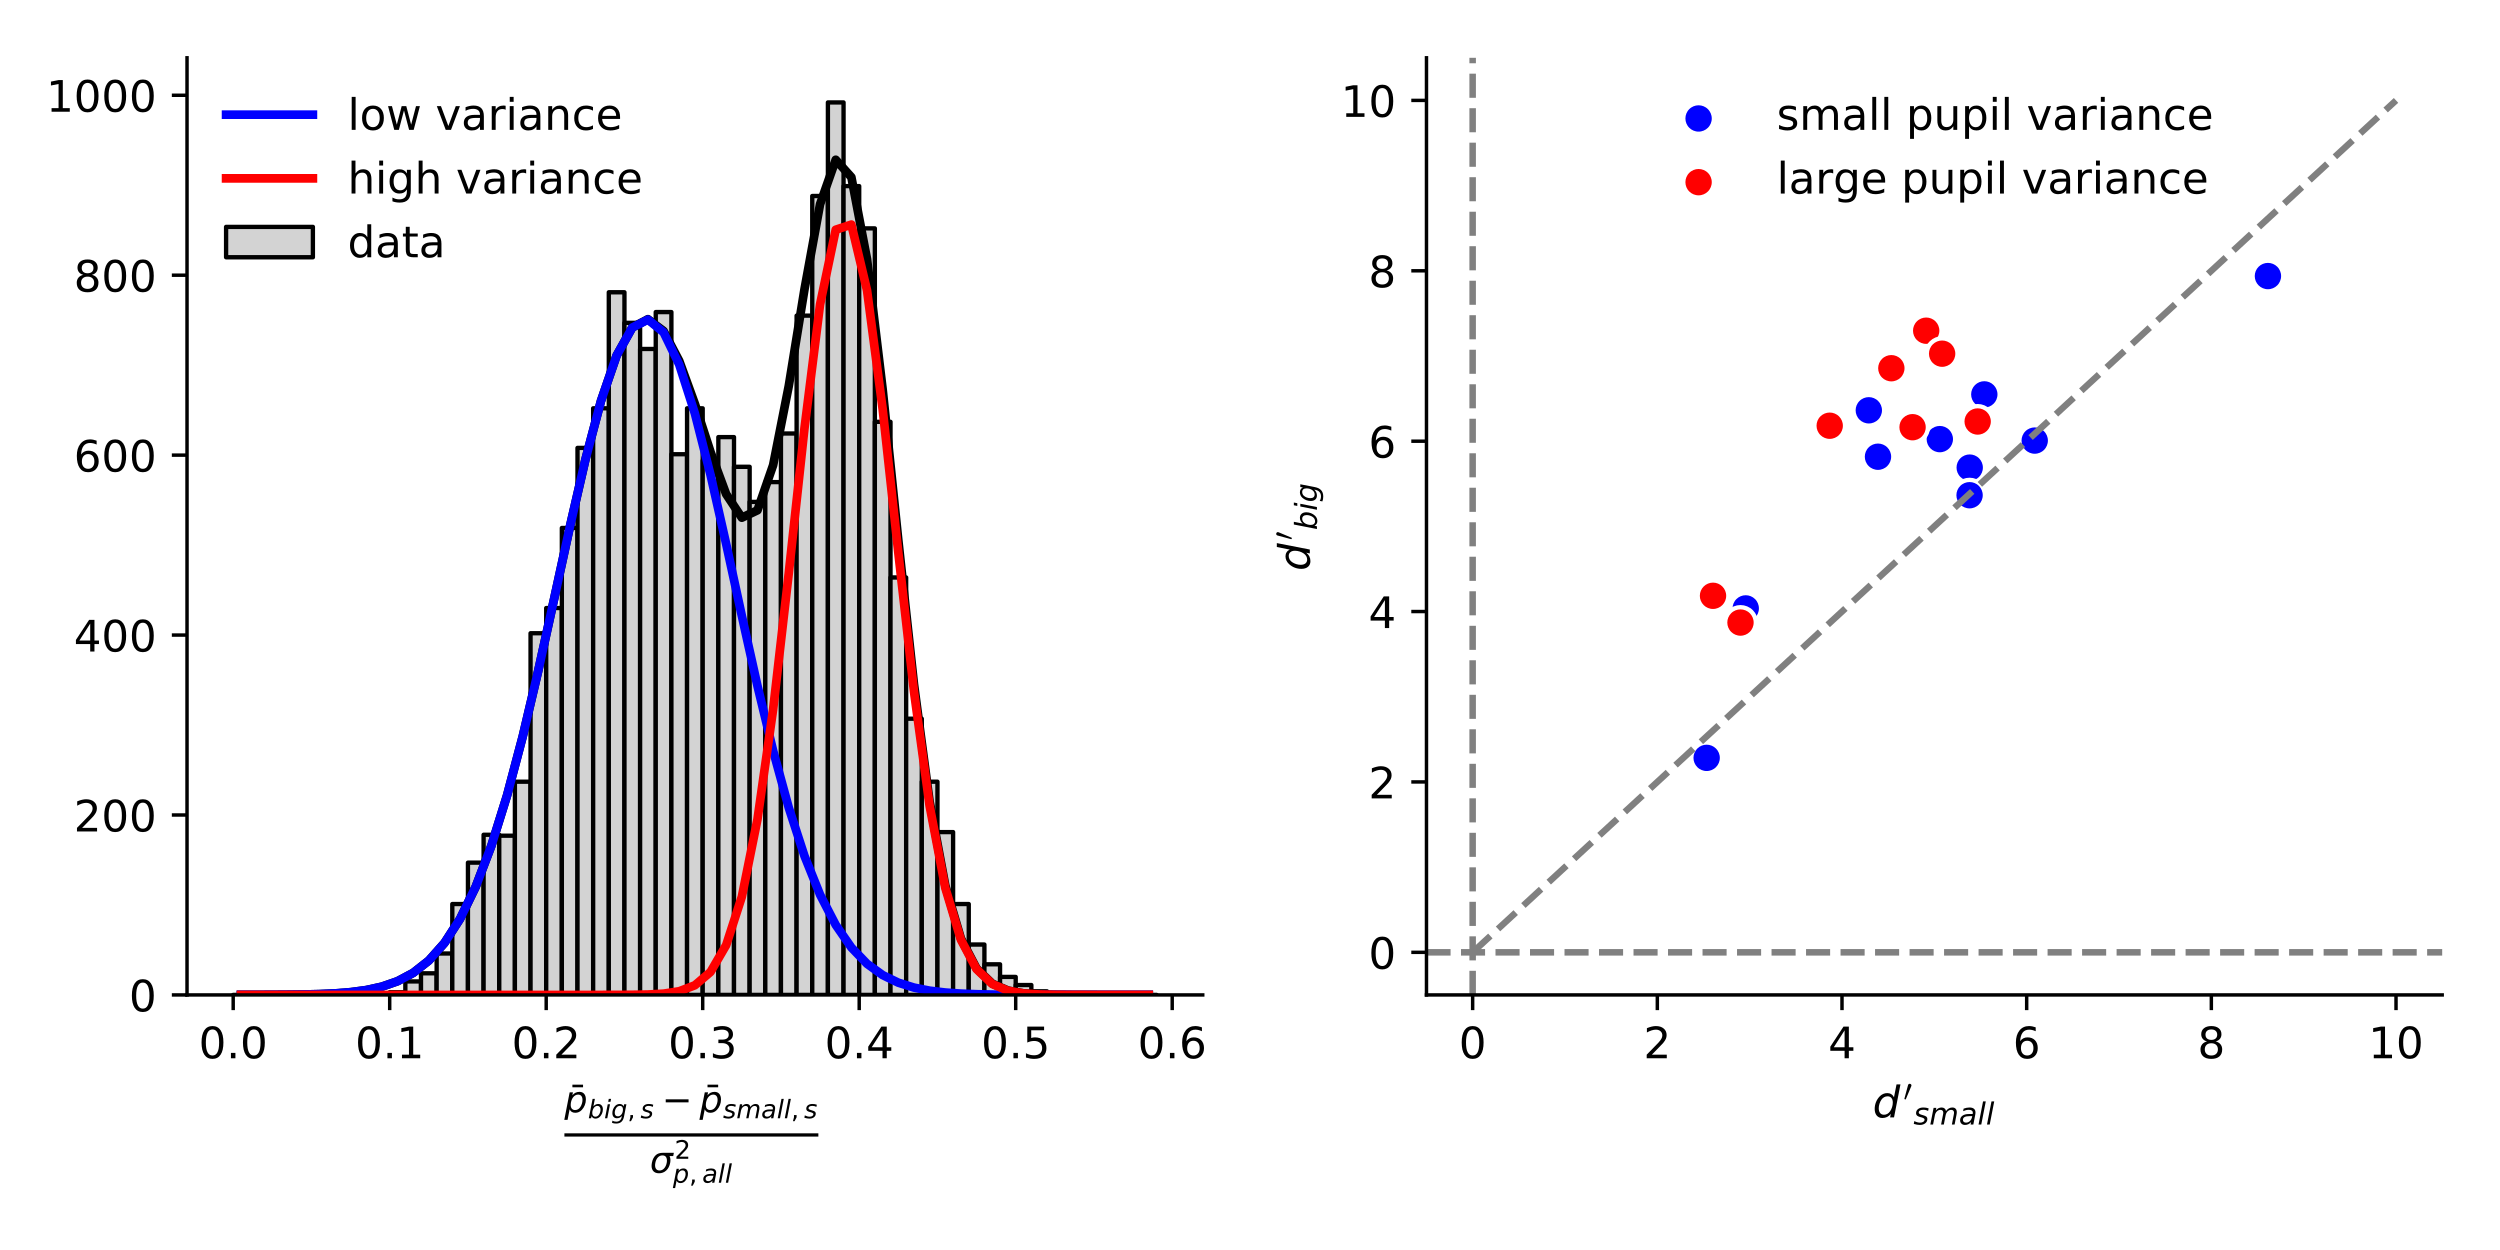 <?xml version="1.0" encoding="utf-8" standalone="no"?>
<!DOCTYPE svg PUBLIC "-//W3C//DTD SVG 1.1//EN"
  "http://www.w3.org/Graphics/SVG/1.1/DTD/svg11.dtd">
<!-- Created with matplotlib (https://matplotlib.org/) -->
<svg height="288pt" version="1.1" viewBox="0 0 576 288" width="576pt" xmlns="http://www.w3.org/2000/svg" xmlns:xlink="http://www.w3.org/1999/xlink">
 <defs>
  <style type="text/css">
*{stroke-linecap:butt;stroke-linejoin:round;}
  </style>
 </defs>
 <g id="figure_1">
  <g id="patch_1">
   <path d="M 0 288 
L 576 288 
L 576 0 
L 0 0 
z
" style="fill:#ffffff;"/>
  </g>
  <g id="axes_1">
   <g id="patch_2">
    <path d="M 43.09 229.228 
L 277.108 229.228 
L 277.108 13.32 
L 43.09 13.32 
z
" style="fill:#ffffff;"/>
   </g>
   <g id="patch_3">
    <path clip-path="url(#p2908b6fbca)" d="M 53.727 229.228 
L 57.333 229.228 
L 57.333 229.228 
L 53.727 229.228 
z
" style="fill:#d3d3d3;stroke:#000000;stroke-linejoin:miter;"/>
   </g>
   <g id="patch_4">
    <path clip-path="url(#p2908b6fbca)" d="M 57.333 229.228 
L 60.939 229.228 
L 60.939 229.228 
L 57.333 229.228 
z
" style="fill:#d3d3d3;stroke:#000000;stroke-linejoin:miter;"/>
   </g>
   <g id="patch_5">
    <path clip-path="url(#p2908b6fbca)" d="M 60.939 229.228 
L 64.545 229.228 
L 64.545 229.228 
L 60.939 229.228 
z
" style="fill:#d3d3d3;stroke:#000000;stroke-linejoin:miter;"/>
   </g>
   <g id="patch_6">
    <path clip-path="url(#p2908b6fbca)" d="M 64.545 229.228 
L 68.15 229.228 
L 68.15 229.228 
L 64.545 229.228 
z
" style="fill:#d3d3d3;stroke:#000000;stroke-linejoin:miter;"/>
   </g>
   <g id="patch_7">
    <path clip-path="url(#p2908b6fbca)" d="M 68.15 229.228 
L 71.756 229.228 
L 71.756 229.228 
L 68.15 229.228 
z
" style="fill:#d3d3d3;stroke:#000000;stroke-linejoin:miter;"/>
   </g>
   <g id="patch_8">
    <path clip-path="url(#p2908b6fbca)" d="M 71.756 229.228 
L 75.362 229.228 
L 75.362 229.228 
L 71.756 229.228 
z
" style="fill:#d3d3d3;stroke:#000000;stroke-linejoin:miter;"/>
   </g>
   <g id="patch_9">
    <path clip-path="url(#p2908b6fbca)" d="M 75.362 229.228 
L 78.968 229.228 
L 78.968 229.228 
L 75.362 229.228 
z
" style="fill:#d3d3d3;stroke:#000000;stroke-linejoin:miter;"/>
   </g>
   <g id="patch_10">
    <path clip-path="url(#p2908b6fbca)" d="M 78.968 229.228 
L 82.574 229.228 
L 82.574 229.228 
L 78.968 229.228 
z
" style="fill:#d3d3d3;stroke:#000000;stroke-linejoin:miter;"/>
   </g>
   <g id="patch_11">
    <path clip-path="url(#p2908b6fbca)" d="M 82.574 229.228 
L 86.18 229.228 
L 86.18 229.228 
L 82.574 229.228 
z
" style="fill:#d3d3d3;stroke:#000000;stroke-linejoin:miter;"/>
   </g>
   <g id="patch_12">
    <path clip-path="url(#p2908b6fbca)" d="M 86.18 229.228 
L 89.785 229.228 
L 89.785 229.228 
L 86.18 229.228 
z
" style="fill:#d3d3d3;stroke:#000000;stroke-linejoin:miter;"/>
   </g>
   <g id="patch_13">
    <path clip-path="url(#p2908b6fbca)" d="M 89.785 229.228 
L 93.391 229.228 
L 93.391 228.606 
L 89.785 228.606 
z
" style="fill:#d3d3d3;stroke:#000000;stroke-linejoin:miter;"/>
   </g>
   <g id="patch_14">
    <path clip-path="url(#p2908b6fbca)" d="M 93.391 229.228 
L 96.997 229.228 
L 96.997 226.119 
L 93.391 226.119 
z
" style="fill:#d3d3d3;stroke:#000000;stroke-linejoin:miter;"/>
   </g>
   <g id="patch_15">
    <path clip-path="url(#p2908b6fbca)" d="M 96.997 229.228 
L 100.603 229.228 
L 100.603 224.253 
L 96.997 224.253 
z
" style="fill:#d3d3d3;stroke:#000000;stroke-linejoin:miter;"/>
   </g>
   <g id="patch_16">
    <path clip-path="url(#p2908b6fbca)" d="M 100.603 229.228 
L 104.209 229.228 
L 104.209 219.693 
L 100.603 219.693 
z
" style="fill:#d3d3d3;stroke:#000000;stroke-linejoin:miter;"/>
   </g>
   <g id="patch_17">
    <path clip-path="url(#p2908b6fbca)" d="M 104.209 229.228 
L 107.815 229.228 
L 107.815 208.292 
L 104.209 208.292 
z
" style="fill:#d3d3d3;stroke:#000000;stroke-linejoin:miter;"/>
   </g>
   <g id="patch_18">
    <path clip-path="url(#p2908b6fbca)" d="M 107.815 229.228 
L 111.42 229.228 
L 111.42 198.757 
L 107.815 198.757 
z
" style="fill:#d3d3d3;stroke:#000000;stroke-linejoin:miter;"/>
   </g>
   <g id="patch_19">
    <path clip-path="url(#p2908b6fbca)" d="M 111.42 229.228 
L 115.026 229.228 
L 115.026 192.331 
L 111.42 192.331 
z
" style="fill:#d3d3d3;stroke:#000000;stroke-linejoin:miter;"/>
   </g>
   <g id="patch_20">
    <path clip-path="url(#p2908b6fbca)" d="M 115.026 229.228 
L 118.632 229.228 
L 118.632 192.539 
L 115.026 192.539 
z
" style="fill:#d3d3d3;stroke:#000000;stroke-linejoin:miter;"/>
   </g>
   <g id="patch_21">
    <path clip-path="url(#p2908b6fbca)" d="M 118.632 229.228 
L 122.238 229.228 
L 122.238 180.102 
L 118.632 180.102 
z
" style="fill:#d3d3d3;stroke:#000000;stroke-linejoin:miter;"/>
   </g>
   <g id="patch_22">
    <path clip-path="url(#p2908b6fbca)" d="M 122.238 229.228 
L 125.844 229.228 
L 125.844 145.9 
L 122.238 145.9 
z
" style="fill:#d3d3d3;stroke:#000000;stroke-linejoin:miter;"/>
   </g>
   <g id="patch_23">
    <path clip-path="url(#p2908b6fbca)" d="M 125.844 229.228 
L 129.449 229.228 
L 129.449 140.096 
L 125.844 140.096 
z
" style="fill:#d3d3d3;stroke:#000000;stroke-linejoin:miter;"/>
   </g>
   <g id="patch_24">
    <path clip-path="url(#p2908b6fbca)" d="M 129.449 229.228 
L 133.055 229.228 
L 133.055 121.647 
L 129.449 121.647 
z
" style="fill:#d3d3d3;stroke:#000000;stroke-linejoin:miter;"/>
   </g>
   <g id="patch_25">
    <path clip-path="url(#p2908b6fbca)" d="M 133.055 229.228 
L 136.661 229.228 
L 136.661 103.199 
L 133.055 103.199 
z
" style="fill:#d3d3d3;stroke:#000000;stroke-linejoin:miter;"/>
   </g>
   <g id="patch_26">
    <path clip-path="url(#p2908b6fbca)" d="M 136.661 229.228 
L 140.267 229.228 
L 140.267 94.078 
L 136.661 94.078 
z
" style="fill:#d3d3d3;stroke:#000000;stroke-linejoin:miter;"/>
   </g>
   <g id="patch_27">
    <path clip-path="url(#p2908b6fbca)" d="M 140.267 229.228 
L 143.873 229.228 
L 143.873 67.338 
L 140.267 67.338 
z
" style="fill:#d3d3d3;stroke:#000000;stroke-linejoin:miter;"/>
   </g>
   <g id="patch_28">
    <path clip-path="url(#p2908b6fbca)" d="M 143.873 229.228 
L 147.479 229.228 
L 147.479 74.386 
L 143.873 74.386 
z
" style="fill:#d3d3d3;stroke:#000000;stroke-linejoin:miter;"/>
   </g>
   <g id="patch_29">
    <path clip-path="url(#p2908b6fbca)" d="M 147.479 229.228 
L 151.084 229.228 
L 151.084 80.397 
L 147.479 80.397 
z
" style="fill:#d3d3d3;stroke:#000000;stroke-linejoin:miter;"/>
   </g>
   <g id="patch_30">
    <path clip-path="url(#p2908b6fbca)" d="M 151.084 229.228 
L 154.69 229.228 
L 154.69 71.899 
L 151.084 71.899 
z
" style="fill:#d3d3d3;stroke:#000000;stroke-linejoin:miter;"/>
   </g>
   <g id="patch_31">
    <path clip-path="url(#p2908b6fbca)" d="M 154.69 229.228 
L 158.296 229.228 
L 158.296 104.65 
L 154.69 104.65 
z
" style="fill:#d3d3d3;stroke:#000000;stroke-linejoin:miter;"/>
   </g>
   <g id="patch_32">
    <path clip-path="url(#p2908b6fbca)" d="M 158.296 229.228 
L 161.902 229.228 
L 161.902 94.078 
L 158.296 94.078 
z
" style="fill:#d3d3d3;stroke:#000000;stroke-linejoin:miter;"/>
   </g>
   <g id="patch_33">
    <path clip-path="url(#p2908b6fbca)" d="M 161.902 229.228 
L 165.508 229.228 
L 165.508 106.101 
L 161.902 106.101 
z
" style="fill:#d3d3d3;stroke:#000000;stroke-linejoin:miter;"/>
   </g>
   <g id="patch_34">
    <path clip-path="url(#p2908b6fbca)" d="M 165.508 229.228 
L 169.114 229.228 
L 169.114 100.711 
L 165.508 100.711 
z
" style="fill:#d3d3d3;stroke:#000000;stroke-linejoin:miter;"/>
   </g>
   <g id="patch_35">
    <path clip-path="url(#p2908b6fbca)" d="M 169.114 229.228 
L 172.719 229.228 
L 172.719 107.552 
L 169.114 107.552 
z
" style="fill:#d3d3d3;stroke:#000000;stroke-linejoin:miter;"/>
   </g>
   <g id="patch_36">
    <path clip-path="url(#p2908b6fbca)" d="M 172.719 229.228 
L 176.325 229.228 
L 176.325 115.636 
L 172.719 115.636 
z
" style="fill:#d3d3d3;stroke:#000000;stroke-linejoin:miter;"/>
   </g>
   <g id="patch_37">
    <path clip-path="url(#p2908b6fbca)" d="M 176.325 229.228 
L 179.931 229.228 
L 179.931 111.076 
L 176.325 111.076 
z
" style="fill:#d3d3d3;stroke:#000000;stroke-linejoin:miter;"/>
   </g>
   <g id="patch_38">
    <path clip-path="url(#p2908b6fbca)" d="M 179.931 229.228 
L 183.537 229.228 
L 183.537 99.882 
L 179.931 99.882 
z
" style="fill:#d3d3d3;stroke:#000000;stroke-linejoin:miter;"/>
   </g>
   <g id="patch_39">
    <path clip-path="url(#p2908b6fbca)" d="M 183.537 229.228 
L 187.143 229.228 
L 187.143 72.728 
L 183.537 72.728 
z
" style="fill:#d3d3d3;stroke:#000000;stroke-linejoin:miter;"/>
   </g>
   <g id="patch_40">
    <path clip-path="url(#p2908b6fbca)" d="M 187.143 229.228 
L 190.749 229.228 
L 190.749 45.159 
L 187.143 45.159 
z
" style="fill:#d3d3d3;stroke:#000000;stroke-linejoin:miter;"/>
   </g>
   <g id="patch_41">
    <path clip-path="url(#p2908b6fbca)" d="M 190.749 229.228 
L 194.354 229.228 
L 194.354 23.601 
L 190.749 23.601 
z
" style="fill:#d3d3d3;stroke:#000000;stroke-linejoin:miter;"/>
   </g>
   <g id="patch_42">
    <path clip-path="url(#p2908b6fbca)" d="M 194.354 229.228 
L 197.96 229.228 
L 197.96 42.879 
L 194.354 42.879 
z
" style="fill:#d3d3d3;stroke:#000000;stroke-linejoin:miter;"/>
   </g>
   <g id="patch_43">
    <path clip-path="url(#p2908b6fbca)" d="M 197.96 229.228 
L 201.566 229.228 
L 201.566 52.621 
L 197.96 52.621 
z
" style="fill:#d3d3d3;stroke:#000000;stroke-linejoin:miter;"/>
   </g>
   <g id="patch_44">
    <path clip-path="url(#p2908b6fbca)" d="M 201.566 229.228 
L 205.172 229.228 
L 205.172 97.188 
L 201.566 97.188 
z
" style="fill:#d3d3d3;stroke:#000000;stroke-linejoin:miter;"/>
   </g>
   <g id="patch_45">
    <path clip-path="url(#p2908b6fbca)" d="M 205.172 229.228 
L 208.778 229.228 
L 208.778 133.048 
L 205.172 133.048 
z
" style="fill:#d3d3d3;stroke:#000000;stroke-linejoin:miter;"/>
   </g>
   <g id="patch_46">
    <path clip-path="url(#p2908b6fbca)" d="M 208.778 229.228 
L 212.383 229.228 
L 212.383 165.592 
L 208.778 165.592 
z
" style="fill:#d3d3d3;stroke:#000000;stroke-linejoin:miter;"/>
   </g>
   <g id="patch_47">
    <path clip-path="url(#p2908b6fbca)" d="M 212.383 229.228 
L 215.989 229.228 
L 215.989 180.102 
L 212.383 180.102 
z
" style="fill:#d3d3d3;stroke:#000000;stroke-linejoin:miter;"/>
   </g>
   <g id="patch_48">
    <path clip-path="url(#p2908b6fbca)" d="M 215.989 229.228 
L 219.595 229.228 
L 219.595 191.71 
L 215.989 191.71 
z
" style="fill:#d3d3d3;stroke:#000000;stroke-linejoin:miter;"/>
   </g>
   <g id="patch_49">
    <path clip-path="url(#p2908b6fbca)" d="M 219.595 229.228 
L 223.201 229.228 
L 223.201 208.292 
L 219.595 208.292 
z
" style="fill:#d3d3d3;stroke:#000000;stroke-linejoin:miter;"/>
   </g>
   <g id="patch_50">
    <path clip-path="url(#p2908b6fbca)" d="M 223.201 229.228 
L 226.807 229.228 
L 226.807 217.62 
L 223.201 217.62 
z
" style="fill:#d3d3d3;stroke:#000000;stroke-linejoin:miter;"/>
   </g>
   <g id="patch_51">
    <path clip-path="url(#p2908b6fbca)" d="M 226.807 229.228 
L 230.413 229.228 
L 230.413 222.18 
L 226.807 222.18 
z
" style="fill:#d3d3d3;stroke:#000000;stroke-linejoin:miter;"/>
   </g>
   <g id="patch_52">
    <path clip-path="url(#p2908b6fbca)" d="M 230.413 229.228 
L 234.018 229.228 
L 234.018 225.082 
L 230.413 225.082 
z
" style="fill:#d3d3d3;stroke:#000000;stroke-linejoin:miter;"/>
   </g>
   <g id="patch_53">
    <path clip-path="url(#p2908b6fbca)" d="M 234.018 229.228 
L 237.624 229.228 
L 237.624 226.948 
L 234.018 226.948 
z
" style="fill:#d3d3d3;stroke:#000000;stroke-linejoin:miter;"/>
   </g>
   <g id="patch_54">
    <path clip-path="url(#p2908b6fbca)" d="M 237.624 229.228 
L 241.23 229.228 
L 241.23 228.399 
L 237.624 228.399 
z
" style="fill:#d3d3d3;stroke:#000000;stroke-linejoin:miter;"/>
   </g>
   <g id="patch_55">
    <path clip-path="url(#p2908b6fbca)" d="M 241.23 229.228 
L 244.836 229.228 
L 244.836 229.228 
L 241.23 229.228 
z
" style="fill:#d3d3d3;stroke:#000000;stroke-linejoin:miter;"/>
   </g>
   <g id="patch_56">
    <path clip-path="url(#p2908b6fbca)" d="M 244.836 229.228 
L 248.442 229.228 
L 248.442 229.228 
L 244.836 229.228 
z
" style="fill:#d3d3d3;stroke:#000000;stroke-linejoin:miter;"/>
   </g>
   <g id="patch_57">
    <path clip-path="url(#p2908b6fbca)" d="M 248.442 229.228 
L 252.048 229.228 
L 252.048 229.228 
L 248.442 229.228 
z
" style="fill:#d3d3d3;stroke:#000000;stroke-linejoin:miter;"/>
   </g>
   <g id="patch_58">
    <path clip-path="url(#p2908b6fbca)" d="M 252.048 229.228 
L 255.653 229.228 
L 255.653 229.228 
L 252.048 229.228 
z
" style="fill:#d3d3d3;stroke:#000000;stroke-linejoin:miter;"/>
   </g>
   <g id="patch_59">
    <path clip-path="url(#p2908b6fbca)" d="M 255.653 229.228 
L 259.259 229.228 
L 259.259 229.228 
L 255.653 229.228 
z
" style="fill:#d3d3d3;stroke:#000000;stroke-linejoin:miter;"/>
   </g>
   <g id="patch_60">
    <path clip-path="url(#p2908b6fbca)" d="M 259.259 229.228 
L 262.865 229.228 
L 262.865 229.228 
L 259.259 229.228 
z
" style="fill:#d3d3d3;stroke:#000000;stroke-linejoin:miter;"/>
   </g>
   <g id="patch_61">
    <path clip-path="url(#p2908b6fbca)" d="M 262.865 229.228 
L 266.471 229.228 
L 266.471 229.228 
L 262.865 229.228 
z
" style="fill:#d3d3d3;stroke:#000000;stroke-linejoin:miter;"/>
   </g>
   <g id="matplotlib.axis_1">
    <g id="xtick_1">
     <g id="line2d_1">
      <defs>
       <path d="M 0 0 
L 0 3.5 
" id="m5f8f413059" style="stroke:#000000;stroke-width:0.8;"/>
      </defs>
      <g>
       <use style="stroke:#000000;stroke-width:0.8;" x="53.727" xlink:href="#m5f8f413059" y="229.228"/>
      </g>
     </g>
     <g id="text_1">
      <!-- 0.0 -->
      <defs>
       <path d="M 31.781 66.406 
Q 24.172 66.406 20.328 58.906 
Q 16.5 51.422 16.5 36.375 
Q 16.5 21.391 20.328 13.891 
Q 24.172 6.391 31.781 6.391 
Q 39.453 6.391 43.281 13.891 
Q 47.125 21.391 47.125 36.375 
Q 47.125 51.422 43.281 58.906 
Q 39.453 66.406 31.781 66.406 
z
M 31.781 74.219 
Q 44.047 74.219 50.516 64.516 
Q 56.984 54.828 56.984 36.375 
Q 56.984 17.969 50.516 8.266 
Q 44.047 -1.422 31.781 -1.422 
Q 19.531 -1.422 13.062 8.266 
Q 6.594 17.969 6.594 36.375 
Q 6.594 54.828 13.062 64.516 
Q 19.531 74.219 31.781 74.219 
z
" id="DejaVuSans-48"/>
       <path d="M 10.688 12.406 
L 21 12.406 
L 21 0 
L 10.688 0 
z
" id="DejaVuSans-46"/>
      </defs>
      <g transform="translate(45.776 243.827)scale(0.1 -0.1)">
       <use xlink:href="#DejaVuSans-48"/>
       <use x="63.623" xlink:href="#DejaVuSans-46"/>
       <use x="95.41" xlink:href="#DejaVuSans-48"/>
      </g>
     </g>
    </g>
    <g id="xtick_2">
     <g id="line2d_2">
      <g>
       <use style="stroke:#000000;stroke-width:0.8;" x="89.785" xlink:href="#m5f8f413059" y="229.228"/>
      </g>
     </g>
     <g id="text_2">
      <!-- 0.1 -->
      <defs>
       <path d="M 12.406 8.297 
L 28.516 8.297 
L 28.516 63.922 
L 10.984 60.406 
L 10.984 69.391 
L 28.422 72.906 
L 38.281 72.906 
L 38.281 8.297 
L 54.391 8.297 
L 54.391 0 
L 12.406 0 
z
" id="DejaVuSans-49"/>
      </defs>
      <g transform="translate(81.834 243.827)scale(0.1 -0.1)">
       <use xlink:href="#DejaVuSans-48"/>
       <use x="63.623" xlink:href="#DejaVuSans-46"/>
       <use x="95.41" xlink:href="#DejaVuSans-49"/>
      </g>
     </g>
    </g>
    <g id="xtick_3">
     <g id="line2d_3">
      <g>
       <use style="stroke:#000000;stroke-width:0.8;" x="125.844" xlink:href="#m5f8f413059" y="229.228"/>
      </g>
     </g>
     <g id="text_3">
      <!-- 0.2 -->
      <defs>
       <path d="M 19.188 8.297 
L 53.609 8.297 
L 53.609 0 
L 7.328 0 
L 7.328 8.297 
Q 12.938 14.109 22.625 23.891 
Q 32.328 33.688 34.812 36.531 
Q 39.547 41.844 41.422 45.531 
Q 43.312 49.219 43.312 52.781 
Q 43.312 58.594 39.234 62.25 
Q 35.156 65.922 28.609 65.922 
Q 23.969 65.922 18.812 64.312 
Q 13.672 62.703 7.812 59.422 
L 7.812 69.391 
Q 13.766 71.781 18.938 73 
Q 24.125 74.219 28.422 74.219 
Q 39.75 74.219 46.484 68.547 
Q 53.219 62.891 53.219 53.422 
Q 53.219 48.922 51.531 44.891 
Q 49.859 40.875 45.406 35.406 
Q 44.188 33.984 37.641 27.219 
Q 31.109 20.453 19.188 8.297 
z
" id="DejaVuSans-50"/>
      </defs>
      <g transform="translate(117.892 243.827)scale(0.1 -0.1)">
       <use xlink:href="#DejaVuSans-48"/>
       <use x="63.623" xlink:href="#DejaVuSans-46"/>
       <use x="95.41" xlink:href="#DejaVuSans-50"/>
      </g>
     </g>
    </g>
    <g id="xtick_4">
     <g id="line2d_4">
      <g>
       <use style="stroke:#000000;stroke-width:0.8;" x="161.902" xlink:href="#m5f8f413059" y="229.228"/>
      </g>
     </g>
     <g id="text_4">
      <!-- 0.3 -->
      <defs>
       <path d="M 40.578 39.312 
Q 47.656 37.797 51.625 33 
Q 55.609 28.219 55.609 21.188 
Q 55.609 10.406 48.188 4.484 
Q 40.766 -1.422 27.094 -1.422 
Q 22.516 -1.422 17.656 -0.516 
Q 12.797 0.391 7.625 2.203 
L 7.625 11.719 
Q 11.719 9.328 16.594 8.109 
Q 21.484 6.891 26.812 6.891 
Q 36.078 6.891 40.938 10.547 
Q 45.797 14.203 45.797 21.188 
Q 45.797 27.641 41.281 31.266 
Q 36.766 34.906 28.719 34.906 
L 20.219 34.906 
L 20.219 43.016 
L 29.109 43.016 
Q 36.375 43.016 40.234 45.922 
Q 44.094 48.828 44.094 54.297 
Q 44.094 59.906 40.109 62.906 
Q 36.141 65.922 28.719 65.922 
Q 24.656 65.922 20.016 65.031 
Q 15.375 64.156 9.812 62.312 
L 9.812 71.094 
Q 15.438 72.656 20.344 73.438 
Q 25.25 74.219 29.594 74.219 
Q 40.828 74.219 47.359 69.109 
Q 53.906 64.016 53.906 55.328 
Q 53.906 49.266 50.438 45.094 
Q 46.969 40.922 40.578 39.312 
z
" id="DejaVuSans-51"/>
      </defs>
      <g transform="translate(153.95 243.827)scale(0.1 -0.1)">
       <use xlink:href="#DejaVuSans-48"/>
       <use x="63.623" xlink:href="#DejaVuSans-46"/>
       <use x="95.41" xlink:href="#DejaVuSans-51"/>
      </g>
     </g>
    </g>
    <g id="xtick_5">
     <g id="line2d_5">
      <g>
       <use style="stroke:#000000;stroke-width:0.8;" x="197.96" xlink:href="#m5f8f413059" y="229.228"/>
      </g>
     </g>
     <g id="text_5">
      <!-- 0.4 -->
      <defs>
       <path d="M 37.797 64.312 
L 12.891 25.391 
L 37.797 25.391 
z
M 35.203 72.906 
L 47.609 72.906 
L 47.609 25.391 
L 58.016 25.391 
L 58.016 17.188 
L 47.609 17.188 
L 47.609 0 
L 37.797 0 
L 37.797 17.188 
L 4.891 17.188 
L 4.891 26.703 
z
" id="DejaVuSans-52"/>
      </defs>
      <g transform="translate(190.009 243.827)scale(0.1 -0.1)">
       <use xlink:href="#DejaVuSans-48"/>
       <use x="63.623" xlink:href="#DejaVuSans-46"/>
       <use x="95.41" xlink:href="#DejaVuSans-52"/>
      </g>
     </g>
    </g>
    <g id="xtick_6">
     <g id="line2d_6">
      <g>
       <use style="stroke:#000000;stroke-width:0.8;" x="234.018" xlink:href="#m5f8f413059" y="229.228"/>
      </g>
     </g>
     <g id="text_6">
      <!-- 0.5 -->
      <defs>
       <path d="M 10.797 72.906 
L 49.516 72.906 
L 49.516 64.594 
L 19.828 64.594 
L 19.828 46.734 
Q 21.969 47.469 24.109 47.828 
Q 26.266 48.188 28.422 48.188 
Q 40.625 48.188 47.75 41.5 
Q 54.891 34.812 54.891 23.391 
Q 54.891 11.625 47.562 5.094 
Q 40.234 -1.422 26.906 -1.422 
Q 22.312 -1.422 17.547 -0.641 
Q 12.797 0.141 7.719 1.703 
L 7.719 11.625 
Q 12.109 9.234 16.797 8.062 
Q 21.484 6.891 26.703 6.891 
Q 35.156 6.891 40.078 11.328 
Q 45.016 15.766 45.016 23.391 
Q 45.016 31 40.078 35.438 
Q 35.156 39.891 26.703 39.891 
Q 22.75 39.891 18.812 39.016 
Q 14.891 38.141 10.797 36.281 
z
" id="DejaVuSans-53"/>
      </defs>
      <g transform="translate(226.067 243.827)scale(0.1 -0.1)">
       <use xlink:href="#DejaVuSans-48"/>
       <use x="63.623" xlink:href="#DejaVuSans-46"/>
       <use x="95.41" xlink:href="#DejaVuSans-53"/>
      </g>
     </g>
    </g>
    <g id="xtick_7">
     <g id="line2d_7">
      <g>
       <use style="stroke:#000000;stroke-width:0.8;" x="270.077" xlink:href="#m5f8f413059" y="229.228"/>
      </g>
     </g>
     <g id="text_7">
      <!-- 0.6 -->
      <defs>
       <path d="M 33.016 40.375 
Q 26.375 40.375 22.484 35.828 
Q 18.609 31.297 18.609 23.391 
Q 18.609 15.531 22.484 10.953 
Q 26.375 6.391 33.016 6.391 
Q 39.656 6.391 43.531 10.953 
Q 47.406 15.531 47.406 23.391 
Q 47.406 31.297 43.531 35.828 
Q 39.656 40.375 33.016 40.375 
z
M 52.594 71.297 
L 52.594 62.312 
Q 48.875 64.062 45.094 64.984 
Q 41.312 65.922 37.594 65.922 
Q 27.828 65.922 22.672 59.328 
Q 17.531 52.734 16.797 39.406 
Q 19.672 43.656 24.016 45.922 
Q 28.375 48.188 33.594 48.188 
Q 44.578 48.188 50.953 41.516 
Q 57.328 34.859 57.328 23.391 
Q 57.328 12.156 50.688 5.359 
Q 44.047 -1.422 33.016 -1.422 
Q 20.359 -1.422 13.672 8.266 
Q 6.984 17.969 6.984 36.375 
Q 6.984 53.656 15.188 63.938 
Q 23.391 74.219 37.203 74.219 
Q 40.922 74.219 44.703 73.484 
Q 48.484 72.75 52.594 71.297 
z
" id="DejaVuSans-54"/>
      </defs>
      <g transform="translate(262.125 243.827)scale(0.1 -0.1)">
       <use xlink:href="#DejaVuSans-48"/>
       <use x="63.623" xlink:href="#DejaVuSans-46"/>
       <use x="95.41" xlink:href="#DejaVuSans-54"/>
      </g>
     </g>
    </g>
    <g id="text_8">
     <!-- $\frac{\bar p_{big, s} - \bar p_{small, s}}{\sigma^{2}_{p, all}}$ -->
     <defs>
      <path d="M -39.406 74.516 
L -10.203 74.516 
L -10.203 67.281 
L -39.406 67.281 
z
" id="DejaVuSans-772"/>
      <path d="M 49.609 33.688 
Q 49.609 40.875 46.484 44.672 
Q 43.359 48.484 37.5 48.484 
Q 33.5 48.484 29.859 46.438 
Q 26.219 44.391 23.391 40.484 
Q 20.609 36.625 18.938 31.156 
Q 17.281 25.688 17.281 20.312 
Q 17.281 13.484 20.406 9.797 
Q 23.531 6.109 29.297 6.109 
Q 33.547 6.109 37.188 8.109 
Q 40.828 10.109 43.406 13.922 
Q 46.188 17.922 47.891 23.344 
Q 49.609 28.766 49.609 33.688 
z
M 21.781 46.391 
Q 25.391 51.125 30.297 53.562 
Q 35.203 56 41.219 56 
Q 49.609 56 54.25 50.5 
Q 58.891 45.016 58.891 35.109 
Q 58.891 27 56 19.656 
Q 53.125 12.312 47.703 6.5 
Q 44.094 2.641 39.547 0.609 
Q 35.016 -1.422 29.984 -1.422 
Q 24.172 -1.422 20.219 1 
Q 16.266 3.422 14.312 8.203 
L 8.688 -20.797 
L -0.297 -20.797 
L 14.406 54.688 
L 23.391 54.688 
z
" id="DejaVuSans-Oblique-112"/>
      <path d="M 49.516 33.406 
Q 49.516 40.484 46.266 44.484 
Q 43.016 48.484 37.312 48.484 
Q 33.156 48.484 29.516 46.453 
Q 25.875 44.438 23.188 40.578 
Q 20.359 36.531 18.719 31.172 
Q 17.094 25.828 17.094 20.516 
Q 17.094 13.766 20.281 9.938 
Q 23.484 6.109 29.109 6.109 
Q 33.344 6.109 36.953 8.078 
Q 40.578 10.062 43.312 13.922 
Q 46.094 17.922 47.797 23.234 
Q 49.516 28.562 49.516 33.406 
z
M 21.578 46.391 
Q 24.906 50.875 29.906 53.438 
Q 34.906 56 40.375 56 
Q 48.781 56 53.734 50.328 
Q 58.688 44.672 58.688 35.016 
Q 58.688 27.094 55.781 19.672 
Q 52.875 12.25 47.516 6.5 
Q 44 2.688 39.406 0.625 
Q 34.812 -1.422 29.781 -1.422 
Q 24.469 -1.422 20.562 1.016 
Q 16.656 3.469 14.203 8.297 
L 12.594 0 
L 3.609 0 
L 18.406 75.984 
L 27.391 75.984 
z
" id="DejaVuSans-Oblique-98"/>
      <path d="M 18.312 75.984 
L 27.297 75.984 
L 25.094 64.594 
L 16.109 64.594 
z
M 14.203 54.688 
L 23.188 54.688 
L 12.5 0 
L 3.516 0 
z
" id="DejaVuSans-Oblique-105"/>
      <path d="M 59.625 54.688 
L 50.297 6.781 
Q 47.609 -7.125 40.016 -13.953 
Q 32.422 -20.797 19.578 -20.797 
Q 14.844 -20.797 10.781 -20.094 
Q 6.734 -19.391 3.219 -17.922 
L 4.891 -9.188 
Q 8.203 -11.328 11.906 -12.344 
Q 15.625 -13.375 19.828 -13.375 
Q 28.375 -13.375 33.859 -8.703 
Q 39.359 -4.047 41.109 4.688 
L 41.891 8.797 
Q 38.141 4.5 33.156 2.25 
Q 28.172 0 22.406 0 
Q 14.109 0 9.344 5.484 
Q 4.594 10.984 4.594 20.609 
Q 4.594 28.172 7.469 35.422 
Q 10.359 42.672 15.578 48.297 
Q 19.047 52 23.656 54 
Q 28.266 56 33.297 56 
Q 38.812 56 42.906 53.438 
Q 47.016 50.875 49.031 46.188 
L 50.594 54.688 
z
M 46.094 34.625 
Q 46.094 41.266 42.969 44.875 
Q 39.844 48.484 34.078 48.484 
Q 30.516 48.484 27.297 47.062 
Q 24.078 45.656 21.781 43.109 
Q 18.062 38.922 15.984 33.234 
Q 13.922 27.547 13.922 21.484 
Q 13.922 14.75 17.062 11.125 
Q 20.219 7.516 26.125 7.516 
Q 34.672 7.516 40.375 15.25 
Q 46.094 23 46.094 34.625 
z
" id="DejaVuSans-Oblique-103"/>
      <path d="M 11.719 12.406 
L 22.016 12.406 
L 22.016 4 
L 14.016 -11.625 
L 7.719 -11.625 
L 11.719 4 
z
" id="DejaVuSans-44"/>
      <path d="M 50 53.078 
L 48.297 44.578 
Q 44.734 46.531 40.766 47.5 
Q 36.812 48.484 32.625 48.484 
Q 25.531 48.484 21.453 46.062 
Q 17.391 43.656 17.391 39.5 
Q 17.391 34.672 26.859 32.078 
Q 27.594 31.891 27.938 31.781 
L 30.812 30.906 
Q 39.797 28.422 42.797 25.688 
Q 45.797 22.953 45.797 18.219 
Q 45.797 9.516 38.891 4.047 
Q 31.984 -1.422 20.797 -1.422 
Q 16.453 -1.422 11.672 -0.578 
Q 6.891 0.25 1.125 2 
L 2.875 11.281 
Q 7.812 8.734 12.594 7.422 
Q 17.391 6.109 21.781 6.109 
Q 28.375 6.109 32.5 8.938 
Q 36.625 11.766 36.625 16.109 
Q 36.625 20.797 25.781 23.688 
L 24.859 23.922 
L 21.781 24.703 
Q 14.938 26.516 11.766 29.469 
Q 8.594 32.422 8.594 37.016 
Q 8.594 45.75 15.156 50.875 
Q 21.734 56 33.016 56 
Q 37.453 56 41.672 55.266 
Q 45.906 54.547 50 53.078 
z
" id="DejaVuSans-Oblique-115"/>
      <path d="M 10.594 35.5 
L 73.188 35.5 
L 73.188 27.203 
L 10.594 27.203 
z
" id="DejaVuSans-8722"/>
      <path d="M 89.797 33.016 
L 83.406 0 
L 74.422 0 
L 80.719 32.719 
Q 81.109 34.812 81.297 36.328 
Q 81.5 37.844 81.5 38.922 
Q 81.5 43.312 79.047 45.75 
Q 76.609 48.188 72.219 48.188 
Q 65.672 48.188 60.547 43.281 
Q 55.422 38.375 53.906 30.516 
L 47.906 0 
L 38.922 0 
L 45.312 32.719 
Q 45.703 34.516 45.891 36.047 
Q 46.094 37.594 46.094 38.812 
Q 46.094 43.266 43.656 45.719 
Q 41.219 48.188 36.922 48.188 
Q 30.281 48.188 25.141 43.281 
Q 20.016 38.375 18.5 30.516 
L 12.5 0 
L 3.516 0 
L 14.203 54.688 
L 23.188 54.688 
L 21.484 46.188 
Q 25.141 50.984 30.047 53.484 
Q 34.969 56 40.578 56 
Q 46.531 56 50.359 52.875 
Q 54.203 49.75 54.984 44.188 
Q 59.078 49.953 64.469 52.969 
Q 69.875 56 75.875 56 
Q 82.906 56 86.734 51.953 
Q 90.578 47.906 90.578 40.484 
Q 90.578 38.875 90.375 36.938 
Q 90.188 35.016 89.797 33.016 
z
" id="DejaVuSans-Oblique-109"/>
      <path d="M 53.719 31.203 
L 47.609 0 
L 38.625 0 
L 40.281 8.297 
Q 36.328 3.422 31.266 1 
Q 26.219 -1.422 20.016 -1.422 
Q 13.031 -1.422 8.562 2.844 
Q 4.109 7.125 4.109 13.812 
Q 4.109 23.391 11.75 28.953 
Q 19.391 34.516 32.812 34.516 
L 45.312 34.516 
L 45.797 36.922 
Q 45.906 37.312 45.953 37.766 
Q 46 38.234 46 39.203 
Q 46 43.562 42.453 45.969 
Q 38.922 48.391 32.516 48.391 
Q 28.125 48.391 23.5 47.266 
Q 18.891 46.141 14.016 43.891 
L 15.578 52.203 
Q 20.656 54.109 25.516 55.047 
Q 30.375 56 34.906 56 
Q 44.578 56 49.625 51.797 
Q 54.688 47.609 54.688 39.594 
Q 54.688 37.984 54.438 35.812 
Q 54.203 33.641 53.719 31.203 
z
M 44 27.484 
L 35.016 27.484 
Q 23.969 27.484 18.672 24.531 
Q 13.375 21.578 13.375 15.375 
Q 13.375 11.078 16.078 8.641 
Q 18.797 6.203 23.578 6.203 
Q 30.906 6.203 36.375 11.453 
Q 41.844 16.703 43.609 25.484 
z
" id="DejaVuSans-Oblique-97"/>
      <path d="M 18.312 75.984 
L 27.297 75.984 
L 12.5 0 
L 3.516 0 
z
" id="DejaVuSans-Oblique-108"/>
      <path d="M 34.672 47.562 
Q 27.25 47.562 22.219 42.188 
Q 16.891 36.578 15.141 27.297 
Q 13.188 17.484 16.312 11.812 
Q 19.391 6.203 26.656 6.203 
Q 33.844 6.203 39.109 11.859 
Q 44.438 17.531 46.344 27.297 
Q 48.047 36.234 45.016 42.188 
Q 42.188 47.562 34.672 47.562 
z
M 36.078 54.734 
L 65.922 54.688 
L 64.156 45.703 
L 54.109 45.703 
Q 57.906 38.094 55.859 27.297 
Q 53.219 13.875 45.062 6.25 
Q 36.859 -1.422 25.141 -1.422 
Q 13.375 -1.422 8.203 6.25 
Q 3.031 13.875 5.672 27.297 
Q 8.25 40.766 16.406 48.391 
Q 23.188 54.734 36.078 54.734 
z
" id="DejaVuSans-Oblique-963"/>
     </defs>
     <g transform="translate(130.039 264.186)scale(0.12 -0.12)">
      <use transform="translate(42.933 66.842)scale(0.7)" xlink:href="#DejaVuSans-772"/>
      <use transform="translate(0 65.986)scale(0.7)" xlink:href="#DejaVuSans-Oblique-112"/>
      <use transform="translate(45.104 54.502)scale(0.49)" xlink:href="#DejaVuSans-Oblique-98"/>
      <use transform="translate(76.207 54.502)scale(0.49)" xlink:href="#DejaVuSans-Oblique-105"/>
      <use transform="translate(89.821 54.502)scale(0.49)" xlink:href="#DejaVuSans-Oblique-103"/>
      <use transform="translate(120.924 54.502)scale(0.49)" xlink:href="#DejaVuSans-44"/>
      <use transform="translate(146.046 54.502)scale(0.49)" xlink:href="#DejaVuSans-Oblique-115"/>
      <use transform="translate(187.127 65.986)scale(0.7)" xlink:href="#DejaVuSans-8722"/>
      <use transform="translate(302.35 66.842)scale(0.7)" xlink:href="#DejaVuSans-772"/>
      <use transform="translate(259.417 65.986)scale(0.7)" xlink:href="#DejaVuSans-Oblique-112"/>
      <use transform="translate(304.521 54.502)scale(0.49)" xlink:href="#DejaVuSans-Oblique-115"/>
      <use transform="translate(330.049 54.502)scale(0.49)" xlink:href="#DejaVuSans-Oblique-109"/>
      <use transform="translate(377.781 54.502)scale(0.49)" xlink:href="#DejaVuSans-Oblique-97"/>
      <use transform="translate(407.808 54.502)scale(0.49)" xlink:href="#DejaVuSans-Oblique-108"/>
      <use transform="translate(421.422 54.502)scale(0.49)" xlink:href="#DejaVuSans-Oblique-108"/>
      <use transform="translate(435.036 54.502)scale(0.49)" xlink:href="#DejaVuSans-44"/>
      <use transform="translate(460.158 54.502)scale(0.49)" xlink:href="#DejaVuSans-Oblique-115"/>
      <use transform="translate(164 -50.148)scale(0.7)" xlink:href="#DejaVuSans-Oblique-963"/>
      <use transform="translate(211.496 -23.306)scale(0.49)" xlink:href="#DejaVuSans-50"/>
      <use transform="translate(208.365 -69.288)scale(0.49)" xlink:href="#DejaVuSans-Oblique-112"/>
      <use transform="translate(239.469 -69.288)scale(0.49)" xlink:href="#DejaVuSans-44"/>
      <use transform="translate(264.591 -69.288)scale(0.49)" xlink:href="#DejaVuSans-Oblique-97"/>
      <use transform="translate(294.618 -69.288)scale(0.49)" xlink:href="#DejaVuSans-Oblique-108"/>
      <use transform="translate(308.231 -69.288)scale(0.49)" xlink:href="#DejaVuSans-Oblique-108"/>
      <path d="M 0 19.311 
L 0 25.561 
L 487.601 25.561 
L 487.601 19.311 
L 0 19.311 
z
"/>
     </g>
    </g>
   </g>
   <g id="matplotlib.axis_2">
    <g id="ytick_1">
     <g id="line2d_8">
      <defs>
       <path d="M 0 0 
L -3.5 0 
" id="mefe0ea6986" style="stroke:#000000;stroke-width:0.8;"/>
      </defs>
      <g>
       <use style="stroke:#000000;stroke-width:0.8;" x="43.09" xlink:href="#mefe0ea6986" y="229.228"/>
      </g>
     </g>
     <g id="text_9">
      <!-- 0 -->
      <g transform="translate(29.727 233.027)scale(0.1 -0.1)">
       <use xlink:href="#DejaVuSans-48"/>
      </g>
     </g>
    </g>
    <g id="ytick_2">
     <g id="line2d_9">
      <g>
       <use style="stroke:#000000;stroke-width:0.8;" x="43.09" xlink:href="#mefe0ea6986" y="187.771"/>
      </g>
     </g>
     <g id="text_10">
      <!-- 200 -->
      <g transform="translate(17.003 191.57)scale(0.1 -0.1)">
       <use xlink:href="#DejaVuSans-50"/>
       <use x="63.623" xlink:href="#DejaVuSans-48"/>
       <use x="127.246" xlink:href="#DejaVuSans-48"/>
      </g>
     </g>
    </g>
    <g id="ytick_3">
     <g id="line2d_10">
      <g>
       <use style="stroke:#000000;stroke-width:0.8;" x="43.09" xlink:href="#mefe0ea6986" y="146.314"/>
      </g>
     </g>
     <g id="text_11">
      <!-- 400 -->
      <g transform="translate(17.003 150.113)scale(0.1 -0.1)">
       <use xlink:href="#DejaVuSans-52"/>
       <use x="63.623" xlink:href="#DejaVuSans-48"/>
       <use x="127.246" xlink:href="#DejaVuSans-48"/>
      </g>
     </g>
    </g>
    <g id="ytick_4">
     <g id="line2d_11">
      <g>
       <use style="stroke:#000000;stroke-width:0.8;" x="43.09" xlink:href="#mefe0ea6986" y="104.857"/>
      </g>
     </g>
     <g id="text_12">
      <!-- 600 -->
      <g transform="translate(17.003 108.656)scale(0.1 -0.1)">
       <use xlink:href="#DejaVuSans-54"/>
       <use x="63.623" xlink:href="#DejaVuSans-48"/>
       <use x="127.246" xlink:href="#DejaVuSans-48"/>
      </g>
     </g>
    </g>
    <g id="ytick_5">
     <g id="line2d_12">
      <g>
       <use style="stroke:#000000;stroke-width:0.8;" x="43.09" xlink:href="#mefe0ea6986" y="63.4"/>
      </g>
     </g>
     <g id="text_13">
      <!-- 800 -->
      <defs>
       <path d="M 31.781 34.625 
Q 24.75 34.625 20.719 30.859 
Q 16.703 27.094 16.703 20.516 
Q 16.703 13.922 20.719 10.156 
Q 24.75 6.391 31.781 6.391 
Q 38.812 6.391 42.859 10.172 
Q 46.922 13.969 46.922 20.516 
Q 46.922 27.094 42.891 30.859 
Q 38.875 34.625 31.781 34.625 
z
M 21.922 38.812 
Q 15.578 40.375 12.031 44.719 
Q 8.5 49.078 8.5 55.328 
Q 8.5 64.062 14.719 69.141 
Q 20.953 74.219 31.781 74.219 
Q 42.672 74.219 48.875 69.141 
Q 55.078 64.062 55.078 55.328 
Q 55.078 49.078 51.531 44.719 
Q 48 40.375 41.703 38.812 
Q 48.828 37.156 52.797 32.312 
Q 56.781 27.484 56.781 20.516 
Q 56.781 9.906 50.312 4.234 
Q 43.844 -1.422 31.781 -1.422 
Q 19.734 -1.422 13.25 4.234 
Q 6.781 9.906 6.781 20.516 
Q 6.781 27.484 10.781 32.312 
Q 14.797 37.156 21.922 38.812 
z
M 18.312 54.391 
Q 18.312 48.734 21.844 45.562 
Q 25.391 42.391 31.781 42.391 
Q 38.141 42.391 41.719 45.562 
Q 45.312 48.734 45.312 54.391 
Q 45.312 60.062 41.719 63.234 
Q 38.141 66.406 31.781 66.406 
Q 25.391 66.406 21.844 63.234 
Q 18.312 60.062 18.312 54.391 
z
" id="DejaVuSans-56"/>
      </defs>
      <g transform="translate(17.003 67.199)scale(0.1 -0.1)">
       <use xlink:href="#DejaVuSans-56"/>
       <use x="63.623" xlink:href="#DejaVuSans-48"/>
       <use x="127.246" xlink:href="#DejaVuSans-48"/>
      </g>
     </g>
    </g>
    <g id="ytick_6">
     <g id="line2d_13">
      <g>
       <use style="stroke:#000000;stroke-width:0.8;" x="43.09" xlink:href="#mefe0ea6986" y="21.943"/>
      </g>
     </g>
     <g id="text_14">
      <!-- 1000 -->
      <g transform="translate(10.64 25.742)scale(0.1 -0.1)">
       <use xlink:href="#DejaVuSans-49"/>
       <use x="63.623" xlink:href="#DejaVuSans-48"/>
       <use x="127.246" xlink:href="#DejaVuSans-48"/>
       <use x="190.869" xlink:href="#DejaVuSans-48"/>
      </g>
     </g>
    </g>
   </g>
   <g id="line2d_14">
    <path clip-path="url(#p2908b6fbca)" d="M 55.53 229.223 
L 59.136 229.217 
L 62.742 229.205 
L 66.348 229.18 
L 69.953 229.133 
L 73.559 229.044 
L 77.165 228.882 
L 80.771 228.598 
L 84.377 228.117 
L 87.983 227.326 
L 91.588 226.073 
L 95.194 224.153 
L 98.8 221.312 
L 102.406 217.258 
L 106.012 211.677 
L 109.617 204.277 
L 113.223 194.837 
L 116.829 183.268 
L 120.435 169.675 
L 124.041 154.411 
L 127.647 138.093 
L 131.252 121.594 
L 134.858 105.975 
L 138.464 92.383 
L 142.07 81.91 
L 145.676 75.448 
L 149.282 73.54 
L 152.887 76.266 
L 156.493 83.143 
L 160.099 93.041 
L 163.705 104.122 
L 167.311 113.859 
L 170.916 119.276 
L 174.522 117.569 
L 178.128 107.167 
L 181.734 88.912 
L 185.34 66.727 
L 188.946 47.042 
L 192.551 36.81 
L 196.157 40.826 
L 199.763 59.716 
L 203.369 89.748 
L 206.975 124.54 
L 210.581 157.655 
L 214.186 184.689 
L 217.792 204.009 
L 221.398 216.235 
L 225.004 223.136 
L 228.61 226.626 
L 232.215 228.215 
L 235.821 228.868 
L 239.427 229.11 
L 243.033 229.193 
L 246.639 229.218 
L 250.245 229.225 
L 253.85 229.227 
L 257.456 229.228 
L 261.062 229.228 
L 264.668 229.228 
" style="fill:none;stroke:#000000;stroke-linecap:square;stroke-width:2;"/>
   </g>
   <g id="line2d_15">
    <path clip-path="url(#p2908b6fbca)" d="M 55.53 229.223 
L 59.136 229.217 
L 62.742 229.205 
L 66.348 229.18 
L 69.953 229.133 
L 73.559 229.044 
L 77.165 228.882 
L 80.771 228.598 
L 84.377 228.117 
L 87.983 227.326 
L 91.588 226.073 
L 95.194 224.153 
L 98.8 221.312 
L 102.406 217.258 
L 106.012 211.677 
L 109.617 204.277 
L 113.223 194.837 
L 116.829 183.268 
L 120.435 169.675 
L 124.041 154.411 
L 127.647 138.093 
L 131.252 121.594 
L 134.858 105.975 
L 138.464 92.384 
L 142.07 81.917 
L 145.676 75.474 
L 149.282 73.632 
L 152.887 76.559 
L 156.493 83.988 
L 160.099 95.259 
L 163.705 109.415 
L 167.311 125.336 
L 170.916 141.882 
L 174.522 158.027 
L 178.128 172.953 
L 181.734 186.104 
L 185.34 197.187 
L 188.946 206.146 
L 192.551 213.106 
L 196.157 218.31 
L 199.763 222.059 
L 203.369 224.664 
L 206.975 226.411 
L 210.581 227.542 
L 214.186 228.25 
L 217.792 228.678 
L 221.398 228.928 
L 225.004 229.069 
L 228.61 229.147 
L 232.215 229.188 
L 235.821 229.209 
L 239.427 229.219 
L 243.033 229.224 
L 246.639 229.226 
L 250.245 229.227 
L 253.85 229.228 
L 257.456 229.228 
L 261.062 229.228 
L 264.668 229.228 
" style="fill:none;stroke:#0000ff;stroke-linecap:square;stroke-width:2;"/>
   </g>
   <g id="line2d_16">
    <path clip-path="url(#p2908b6fbca)" d="M 55.53 229.228 
L 59.136 229.228 
L 62.742 229.228 
L 66.348 229.228 
L 69.953 229.228 
L 73.559 229.228 
L 77.165 229.228 
L 80.771 229.228 
L 84.377 229.228 
L 87.983 229.228 
L 91.588 229.228 
L 95.194 229.228 
L 98.8 229.228 
L 102.406 229.228 
L 106.012 229.228 
L 109.617 229.228 
L 113.223 229.228 
L 116.829 229.228 
L 120.435 229.228 
L 124.041 229.228 
L 127.647 229.228 
L 131.252 229.228 
L 134.858 229.228 
L 138.464 229.227 
L 142.07 229.221 
L 145.676 229.202 
L 149.282 229.136 
L 152.887 228.936 
L 156.493 228.384 
L 160.099 227.01 
L 163.705 223.935 
L 167.311 217.752 
L 170.916 206.622 
L 174.522 188.77 
L 178.128 163.442 
L 181.734 132.036 
L 185.34 98.768 
L 188.946 70.124 
L 192.551 52.932 
L 196.157 51.744 
L 199.763 66.885 
L 203.369 94.312 
L 206.975 127.357 
L 210.581 159.342 
L 214.186 185.668 
L 217.792 204.559 
L 221.398 216.535 
L 225.004 223.294 
L 228.61 226.708 
L 232.215 228.256 
L 235.821 228.887 
L 239.427 229.12 
L 243.033 229.197 
L 246.639 229.22 
L 250.245 229.226 
L 253.85 229.228 
L 257.456 229.228 
L 261.062 229.228 
L 264.668 229.228 
" style="fill:none;stroke:#ff0000;stroke-linecap:square;stroke-width:2;"/>
   </g>
   <g id="patch_62">
    <path d="M 43.09 229.228 
L 43.09 13.32 
" style="fill:none;stroke:#000000;stroke-linecap:square;stroke-linejoin:miter;stroke-width:0.8;"/>
   </g>
   <g id="patch_63">
    <path d="M 43.09 229.228 
L 277.108 229.228 
" style="fill:none;stroke:#000000;stroke-linecap:square;stroke-linejoin:miter;stroke-width:0.8;"/>
   </g>
   <g id="legend_1">
    <g id="line2d_17">
     <path d="M 52.09 26.418 
L 72.09 26.418 
" style="fill:none;stroke:#0000ff;stroke-linecap:square;stroke-width:2;"/>
    </g>
    <g id="line2d_18"/>
    <g id="text_15">
     <!-- low variance -->
     <defs>
      <path d="M 9.422 75.984 
L 18.406 75.984 
L 18.406 0 
L 9.422 0 
z
" id="DejaVuSans-108"/>
      <path d="M 30.609 48.391 
Q 23.391 48.391 19.188 42.75 
Q 14.984 37.109 14.984 27.297 
Q 14.984 17.484 19.156 11.844 
Q 23.344 6.203 30.609 6.203 
Q 37.797 6.203 41.984 11.859 
Q 46.188 17.531 46.188 27.297 
Q 46.188 37.016 41.984 42.703 
Q 37.797 48.391 30.609 48.391 
z
M 30.609 56 
Q 42.328 56 49.016 48.375 
Q 55.719 40.766 55.719 27.297 
Q 55.719 13.875 49.016 6.219 
Q 42.328 -1.422 30.609 -1.422 
Q 18.844 -1.422 12.172 6.219 
Q 5.516 13.875 5.516 27.297 
Q 5.516 40.766 12.172 48.375 
Q 18.844 56 30.609 56 
z
" id="DejaVuSans-111"/>
      <path d="M 4.203 54.688 
L 13.188 54.688 
L 24.422 12.016 
L 35.594 54.688 
L 46.188 54.688 
L 57.422 12.016 
L 68.609 54.688 
L 77.594 54.688 
L 63.281 0 
L 52.688 0 
L 40.922 44.828 
L 29.109 0 
L 18.5 0 
z
" id="DejaVuSans-119"/>
      <path id="DejaVuSans-32"/>
      <path d="M 2.984 54.688 
L 12.5 54.688 
L 29.594 8.797 
L 46.688 54.688 
L 56.203 54.688 
L 35.688 0 
L 23.484 0 
z
" id="DejaVuSans-118"/>
      <path d="M 34.281 27.484 
Q 23.391 27.484 19.188 25 
Q 14.984 22.516 14.984 16.5 
Q 14.984 11.719 18.141 8.906 
Q 21.297 6.109 26.703 6.109 
Q 34.188 6.109 38.703 11.406 
Q 43.219 16.703 43.219 25.484 
L 43.219 27.484 
z
M 52.203 31.203 
L 52.203 0 
L 43.219 0 
L 43.219 8.297 
Q 40.141 3.328 35.547 0.953 
Q 30.953 -1.422 24.312 -1.422 
Q 15.922 -1.422 10.953 3.297 
Q 6 8.016 6 15.922 
Q 6 25.141 12.172 29.828 
Q 18.359 34.516 30.609 34.516 
L 43.219 34.516 
L 43.219 35.406 
Q 43.219 41.609 39.141 45 
Q 35.062 48.391 27.688 48.391 
Q 23 48.391 18.547 47.266 
Q 14.109 46.141 10.016 43.891 
L 10.016 52.203 
Q 14.938 54.109 19.578 55.047 
Q 24.219 56 28.609 56 
Q 40.484 56 46.344 49.844 
Q 52.203 43.703 52.203 31.203 
z
" id="DejaVuSans-97"/>
      <path d="M 41.109 46.297 
Q 39.594 47.172 37.812 47.578 
Q 36.031 48 33.891 48 
Q 26.266 48 22.188 43.047 
Q 18.109 38.094 18.109 28.812 
L 18.109 0 
L 9.078 0 
L 9.078 54.688 
L 18.109 54.688 
L 18.109 46.188 
Q 20.953 51.172 25.484 53.578 
Q 30.031 56 36.531 56 
Q 37.453 56 38.578 55.875 
Q 39.703 55.766 41.062 55.516 
z
" id="DejaVuSans-114"/>
      <path d="M 9.422 54.688 
L 18.406 54.688 
L 18.406 0 
L 9.422 0 
z
M 9.422 75.984 
L 18.406 75.984 
L 18.406 64.594 
L 9.422 64.594 
z
" id="DejaVuSans-105"/>
      <path d="M 54.891 33.016 
L 54.891 0 
L 45.906 0 
L 45.906 32.719 
Q 45.906 40.484 42.875 44.328 
Q 39.844 48.188 33.797 48.188 
Q 26.516 48.188 22.312 43.547 
Q 18.109 38.922 18.109 30.906 
L 18.109 0 
L 9.078 0 
L 9.078 54.688 
L 18.109 54.688 
L 18.109 46.188 
Q 21.344 51.125 25.703 53.562 
Q 30.078 56 35.797 56 
Q 45.219 56 50.047 50.172 
Q 54.891 44.344 54.891 33.016 
z
" id="DejaVuSans-110"/>
      <path d="M 48.781 52.594 
L 48.781 44.188 
Q 44.969 46.297 41.141 47.344 
Q 37.312 48.391 33.406 48.391 
Q 24.656 48.391 19.812 42.844 
Q 14.984 37.312 14.984 27.297 
Q 14.984 17.281 19.812 11.734 
Q 24.656 6.203 33.406 6.203 
Q 37.312 6.203 41.141 7.25 
Q 44.969 8.297 48.781 10.406 
L 48.781 2.094 
Q 45.016 0.344 40.984 -0.531 
Q 36.969 -1.422 32.422 -1.422 
Q 20.062 -1.422 12.781 6.344 
Q 5.516 14.109 5.516 27.297 
Q 5.516 40.672 12.859 48.328 
Q 20.219 56 33.016 56 
Q 37.156 56 41.109 55.141 
Q 45.062 54.297 48.781 52.594 
z
" id="DejaVuSans-99"/>
      <path d="M 56.203 29.594 
L 56.203 25.203 
L 14.891 25.203 
Q 15.484 15.922 20.484 11.062 
Q 25.484 6.203 34.422 6.203 
Q 39.594 6.203 44.453 7.469 
Q 49.312 8.734 54.109 11.281 
L 54.109 2.781 
Q 49.266 0.734 44.188 -0.344 
Q 39.109 -1.422 33.891 -1.422 
Q 20.797 -1.422 13.156 6.188 
Q 5.516 13.812 5.516 26.812 
Q 5.516 40.234 12.766 48.109 
Q 20.016 56 32.328 56 
Q 43.359 56 49.781 48.891 
Q 56.203 41.797 56.203 29.594 
z
M 47.219 32.234 
Q 47.125 39.594 43.094 43.984 
Q 39.062 48.391 32.422 48.391 
Q 24.906 48.391 20.391 44.141 
Q 15.875 39.891 15.188 32.172 
z
" id="DejaVuSans-101"/>
     </defs>
     <g transform="translate(80.09 29.918)scale(0.1 -0.1)">
      <use xlink:href="#DejaVuSans-108"/>
      <use x="27.783" xlink:href="#DejaVuSans-111"/>
      <use x="88.965" xlink:href="#DejaVuSans-119"/>
      <use x="170.752" xlink:href="#DejaVuSans-32"/>
      <use x="202.539" xlink:href="#DejaVuSans-118"/>
      <use x="261.719" xlink:href="#DejaVuSans-97"/>
      <use x="322.998" xlink:href="#DejaVuSans-114"/>
      <use x="364.111" xlink:href="#DejaVuSans-105"/>
      <use x="391.895" xlink:href="#DejaVuSans-97"/>
      <use x="453.174" xlink:href="#DejaVuSans-110"/>
      <use x="516.553" xlink:href="#DejaVuSans-99"/>
      <use x="571.533" xlink:href="#DejaVuSans-101"/>
     </g>
    </g>
    <g id="line2d_19">
     <path d="M 52.09 41.097 
L 72.09 41.097 
" style="fill:none;stroke:#ff0000;stroke-linecap:square;stroke-width:2;"/>
    </g>
    <g id="line2d_20"/>
    <g id="text_16">
     <!-- high variance -->
     <defs>
      <path d="M 54.891 33.016 
L 54.891 0 
L 45.906 0 
L 45.906 32.719 
Q 45.906 40.484 42.875 44.328 
Q 39.844 48.188 33.797 48.188 
Q 26.516 48.188 22.312 43.547 
Q 18.109 38.922 18.109 30.906 
L 18.109 0 
L 9.078 0 
L 9.078 75.984 
L 18.109 75.984 
L 18.109 46.188 
Q 21.344 51.125 25.703 53.562 
Q 30.078 56 35.797 56 
Q 45.219 56 50.047 50.172 
Q 54.891 44.344 54.891 33.016 
z
" id="DejaVuSans-104"/>
      <path d="M 45.406 27.984 
Q 45.406 37.75 41.375 43.109 
Q 37.359 48.484 30.078 48.484 
Q 22.859 48.484 18.828 43.109 
Q 14.797 37.75 14.797 27.984 
Q 14.797 18.266 18.828 12.891 
Q 22.859 7.516 30.078 7.516 
Q 37.359 7.516 41.375 12.891 
Q 45.406 18.266 45.406 27.984 
z
M 54.391 6.781 
Q 54.391 -7.172 48.188 -13.984 
Q 42 -20.797 29.203 -20.797 
Q 24.469 -20.797 20.266 -20.094 
Q 16.062 -19.391 12.109 -17.922 
L 12.109 -9.188 
Q 16.062 -11.328 19.922 -12.344 
Q 23.781 -13.375 27.781 -13.375 
Q 36.625 -13.375 41.016 -8.766 
Q 45.406 -4.156 45.406 5.172 
L 45.406 9.625 
Q 42.625 4.781 38.281 2.391 
Q 33.938 0 27.875 0 
Q 17.828 0 11.672 7.656 
Q 5.516 15.328 5.516 27.984 
Q 5.516 40.672 11.672 48.328 
Q 17.828 56 27.875 56 
Q 33.938 56 38.281 53.609 
Q 42.625 51.219 45.406 46.391 
L 45.406 54.688 
L 54.391 54.688 
z
" id="DejaVuSans-103"/>
     </defs>
     <g transform="translate(80.09 44.597)scale(0.1 -0.1)">
      <use xlink:href="#DejaVuSans-104"/>
      <use x="63.379" xlink:href="#DejaVuSans-105"/>
      <use x="91.162" xlink:href="#DejaVuSans-103"/>
      <use x="154.639" xlink:href="#DejaVuSans-104"/>
      <use x="218.018" xlink:href="#DejaVuSans-32"/>
      <use x="249.805" xlink:href="#DejaVuSans-118"/>
      <use x="308.984" xlink:href="#DejaVuSans-97"/>
      <use x="370.264" xlink:href="#DejaVuSans-114"/>
      <use x="411.377" xlink:href="#DejaVuSans-105"/>
      <use x="439.16" xlink:href="#DejaVuSans-97"/>
      <use x="500.439" xlink:href="#DejaVuSans-110"/>
      <use x="563.818" xlink:href="#DejaVuSans-99"/>
      <use x="618.799" xlink:href="#DejaVuSans-101"/>
     </g>
    </g>
    <g id="patch_64">
     <path d="M 52.09 59.275 
L 72.09 59.275 
L 72.09 52.275 
L 52.09 52.275 
z
" style="fill:#d3d3d3;stroke:#000000;stroke-linejoin:miter;"/>
    </g>
    <g id="text_17">
     <!-- data -->
     <defs>
      <path d="M 45.406 46.391 
L 45.406 75.984 
L 54.391 75.984 
L 54.391 0 
L 45.406 0 
L 45.406 8.203 
Q 42.578 3.328 38.25 0.953 
Q 33.938 -1.422 27.875 -1.422 
Q 17.969 -1.422 11.734 6.484 
Q 5.516 14.406 5.516 27.297 
Q 5.516 40.188 11.734 48.094 
Q 17.969 56 27.875 56 
Q 33.938 56 38.25 53.625 
Q 42.578 51.266 45.406 46.391 
z
M 14.797 27.297 
Q 14.797 17.391 18.875 11.75 
Q 22.953 6.109 30.078 6.109 
Q 37.203 6.109 41.297 11.75 
Q 45.406 17.391 45.406 27.297 
Q 45.406 37.203 41.297 42.844 
Q 37.203 48.484 30.078 48.484 
Q 22.953 48.484 18.875 42.844 
Q 14.797 37.203 14.797 27.297 
z
" id="DejaVuSans-100"/>
      <path d="M 18.312 70.219 
L 18.312 54.688 
L 36.812 54.688 
L 36.812 47.703 
L 18.312 47.703 
L 18.312 18.016 
Q 18.312 11.328 20.141 9.422 
Q 21.969 7.516 27.594 7.516 
L 36.812 7.516 
L 36.812 0 
L 27.594 0 
Q 17.188 0 13.234 3.875 
Q 9.281 7.766 9.281 18.016 
L 9.281 47.703 
L 2.688 47.703 
L 2.688 54.688 
L 9.281 54.688 
L 9.281 70.219 
z
" id="DejaVuSans-116"/>
     </defs>
     <g transform="translate(80.09 59.275)scale(0.1 -0.1)">
      <use xlink:href="#DejaVuSans-100"/>
      <use x="63.477" xlink:href="#DejaVuSans-97"/>
      <use x="124.756" xlink:href="#DejaVuSans-116"/>
      <use x="163.965" xlink:href="#DejaVuSans-97"/>
     </g>
    </g>
   </g>
  </g>
  <g id="axes_2">
   <g id="patch_65">
    <path d="M 328.662 229.228 
L 562.68 229.228 
L 562.68 13.32 
L 328.662 13.32 
z
" style="fill:#ffffff;"/>
   </g>
   <g id="PathCollection_1">
    <defs>
     <path d="M 0 3.536 
C 0.938 3.536 1.837 3.163 2.5 2.5 
C 3.163 1.837 3.536 0.938 3.536 0 
C 3.536 -0.938 3.163 -1.837 2.5 -2.5 
C 1.837 -3.163 0.938 -3.536 0 -3.536 
C -0.938 -3.536 -1.837 -3.163 -2.5 -2.5 
C -3.163 -1.837 -3.536 -0.938 -3.536 0 
C -3.536 0.938 -3.163 1.837 -2.5 2.5 
C -1.837 3.163 -0.938 3.536 0 3.536 
z
" id="m58e40ce602" style="stroke:#ffffff;"/>
    </defs>
    <g clip-path="url(#p605686f591)">
     <use style="fill:#0000ff;stroke:#ffffff;" x="457.184" xlink:href="#m58e40ce602" y="90.865"/>
     <use style="fill:#0000ff;stroke:#ffffff;" x="522.531" xlink:href="#m58e40ce602" y="63.604"/>
     <use style="fill:#0000ff;stroke:#ffffff;" x="455.083" xlink:href="#m58e40ce602" y="97.696"/>
     <use style="fill:#0000ff;stroke:#ffffff;" x="430.573" xlink:href="#m58e40ce602" y="94.533"/>
     <use style="fill:#0000ff;stroke:#ffffff;" x="402.217" xlink:href="#m58e40ce602" y="140.176"/>
     <use style="fill:#0000ff;stroke:#ffffff;" x="432.687" xlink:href="#m58e40ce602" y="105.227"/>
     <use style="fill:#0000ff;stroke:#ffffff;" x="468.799" xlink:href="#m58e40ce602" y="101.509"/>
     <use style="fill:#0000ff;stroke:#ffffff;" x="453.82" xlink:href="#m58e40ce602" y="107.734"/>
     <use style="fill:#0000ff;stroke:#ffffff;" x="446.933" xlink:href="#m58e40ce602" y="101.172"/>
     <use style="fill:#0000ff;stroke:#ffffff;" x="453.79" xlink:href="#m58e40ce602" y="114.1"/>
     <use style="fill:#0000ff;stroke:#ffffff;" x="393.212" xlink:href="#m58e40ce602" y="174.609"/>
    </g>
   </g>
   <g id="PathCollection_2">
    <defs>
     <path d="M 0 3.536 
C 0.938 3.536 1.837 3.163 2.5 2.5 
C 3.163 1.837 3.536 0.938 3.536 0 
C 3.536 -0.938 3.163 -1.837 2.5 -2.5 
C 1.837 -3.163 0.938 -3.536 0 -3.536 
C -0.938 -3.536 -1.837 -3.163 -2.5 -2.5 
C -3.163 -1.837 -3.536 -0.938 -3.536 0 
C -3.536 0.938 -3.163 1.837 -2.5 2.5 
C -1.837 3.163 -0.938 3.536 0 3.536 
z
" id="m39f64faa60" style="stroke:#ffffff;"/>
    </defs>
    <g clip-path="url(#p605686f591)">
     <use style="fill:#ff0000;stroke:#ffffff;" x="443.793" xlink:href="#m39f64faa60" y="76.191"/>
     <use style="fill:#ff0000;stroke:#ffffff;" x="435.764" xlink:href="#m39f64faa60" y="84.838"/>
     <use style="fill:#ff0000;stroke:#ffffff;" x="394.678" xlink:href="#m39f64faa60" y="137.27"/>
     <use style="fill:#ff0000;stroke:#ffffff;" x="421.565" xlink:href="#m39f64faa60" y="98.084"/>
     <use style="fill:#ff0000;stroke:#ffffff;" x="455.653" xlink:href="#m39f64faa60" y="97.113"/>
     <use style="fill:#ff0000;stroke:#ffffff;" x="447.467" xlink:href="#m39f64faa60" y="81.487"/>
     <use style="fill:#ff0000;stroke:#ffffff;" x="440.654" xlink:href="#m39f64faa60" y="98.426"/>
     <use style="fill:#ff0000;stroke:#ffffff;" x="401.006" xlink:href="#m39f64faa60" y="143.438"/>
    </g>
   </g>
   <g id="matplotlib.axis_3">
    <g id="xtick_8">
     <g id="line2d_21">
      <g>
       <use style="stroke:#000000;stroke-width:0.8;" x="339.299" xlink:href="#m5f8f413059" y="229.228"/>
      </g>
     </g>
     <g id="text_18">
      <!-- 0 -->
      <g transform="translate(336.118 243.827)scale(0.1 -0.1)">
       <use xlink:href="#DejaVuSans-48"/>
      </g>
     </g>
    </g>
    <g id="xtick_9">
     <g id="line2d_22">
      <g>
       <use style="stroke:#000000;stroke-width:0.8;" x="381.848" xlink:href="#m5f8f413059" y="229.228"/>
      </g>
     </g>
     <g id="text_19">
      <!-- 2 -->
      <g transform="translate(378.667 243.827)scale(0.1 -0.1)">
       <use xlink:href="#DejaVuSans-50"/>
      </g>
     </g>
    </g>
    <g id="xtick_10">
     <g id="line2d_23">
      <g>
       <use style="stroke:#000000;stroke-width:0.8;" x="424.397" xlink:href="#m5f8f413059" y="229.228"/>
      </g>
     </g>
     <g id="text_20">
      <!-- 4 -->
      <g transform="translate(421.215 243.827)scale(0.1 -0.1)">
       <use xlink:href="#DejaVuSans-52"/>
      </g>
     </g>
    </g>
    <g id="xtick_11">
     <g id="line2d_24">
      <g>
       <use style="stroke:#000000;stroke-width:0.8;" x="466.945" xlink:href="#m5f8f413059" y="229.228"/>
      </g>
     </g>
     <g id="text_21">
      <!-- 6 -->
      <g transform="translate(463.764 243.827)scale(0.1 -0.1)">
       <use xlink:href="#DejaVuSans-54"/>
      </g>
     </g>
    </g>
    <g id="xtick_12">
     <g id="line2d_25">
      <g>
       <use style="stroke:#000000;stroke-width:0.8;" x="509.494" xlink:href="#m5f8f413059" y="229.228"/>
      </g>
     </g>
     <g id="text_22">
      <!-- 8 -->
      <g transform="translate(506.313 243.827)scale(0.1 -0.1)">
       <use xlink:href="#DejaVuSans-56"/>
      </g>
     </g>
    </g>
    <g id="xtick_13">
     <g id="line2d_26">
      <g>
       <use style="stroke:#000000;stroke-width:0.8;" x="552.043" xlink:href="#m5f8f413059" y="229.228"/>
      </g>
     </g>
     <g id="text_23">
      <!-- 10 -->
      <g transform="translate(545.68 243.827)scale(0.1 -0.1)">
       <use xlink:href="#DejaVuSans-49"/>
       <use x="63.623" xlink:href="#DejaVuSans-48"/>
      </g>
     </g>
    </g>
    <g id="text_24">
     <!-- $d'_{small}$ -->
     <defs>
      <path d="M 41.797 8.203 
Q 38.188 3.469 33.25 1.016 
Q 28.328 -1.422 22.312 -1.422 
Q 14.109 -1.422 9.344 4.172 
Q 4.594 9.766 4.594 19.484 
Q 4.594 27.594 7.469 34.938 
Q 10.359 42.281 15.828 48.094 
Q 19.438 51.953 23.969 53.969 
Q 28.516 56 33.5 56 
Q 38.766 56 42.797 53.453 
Q 46.828 50.922 49.031 46.188 
L 54.891 75.984 
L 63.922 75.984 
L 49.125 0 
L 40.094 0 
z
M 13.922 21.094 
Q 13.922 14.016 17.109 10.062 
Q 20.312 6.109 25.984 6.109 
Q 30.172 6.109 33.766 8.125 
Q 37.359 10.156 40.094 14.109 
Q 42.969 18.219 44.625 23.578 
Q 46.297 28.953 46.297 34.188 
Q 46.297 40.969 43.094 44.766 
Q 39.891 48.578 34.281 48.578 
Q 30.031 48.578 26.359 46.578 
Q 22.703 44.578 20.125 40.828 
Q 17.281 36.766 15.594 31.391 
Q 13.922 26.031 13.922 21.094 
z
" id="DejaVuSans-Oblique-100"/>
      <path d="M 3.516 5.422 
Q 2.875 5.609 2.875 6.391 
L 15.094 51.812 
Q 15.672 53.656 17.078 54.781 
Q 18.5 55.906 20.312 55.906 
Q 22.656 55.906 24.438 54.359 
Q 26.219 52.828 26.219 50.484 
Q 26.219 49.469 25.688 48.188 
L 7.625 4.984 
Q 7.281 4.297 6.688 4.297 
Q 6.156 4.297 5 4.781 
Q 3.859 5.281 3.516 5.422 
z
" id="Cmsy10-48"/>
     </defs>
     <g transform="translate(431.471 257.505)scale(0.1 -0.1)">
      <use transform="translate(0 0.584)" xlink:href="#DejaVuSans-Oblique-100"/>
      <use transform="translate(70.924 38.866)scale(0.7)" xlink:href="#Cmsy10-48"/>
      <use transform="translate(93.859 -15.822)scale(0.7)" xlink:href="#DejaVuSans-Oblique-115"/>
      <use transform="translate(130.329 -15.822)scale(0.7)" xlink:href="#DejaVuSans-Oblique-109"/>
      <use transform="translate(198.517 -15.822)scale(0.7)" xlink:href="#DejaVuSans-Oblique-97"/>
      <use transform="translate(241.413 -15.822)scale(0.7)" xlink:href="#DejaVuSans-Oblique-108"/>
      <use transform="translate(260.861 -15.822)scale(0.7)" xlink:href="#DejaVuSans-Oblique-108"/>
     </g>
    </g>
   </g>
   <g id="matplotlib.axis_4">
    <g id="ytick_7">
     <g id="line2d_27">
      <g>
       <use style="stroke:#000000;stroke-width:0.8;" x="328.662" xlink:href="#mefe0ea6986" y="219.414"/>
      </g>
     </g>
     <g id="text_25">
      <!-- 0 -->
      <g transform="translate(315.3 223.213)scale(0.1 -0.1)">
       <use xlink:href="#DejaVuSans-48"/>
      </g>
     </g>
    </g>
    <g id="ytick_8">
     <g id="line2d_28">
      <g>
       <use style="stroke:#000000;stroke-width:0.8;" x="328.662" xlink:href="#mefe0ea6986" y="180.158"/>
      </g>
     </g>
     <g id="text_26">
      <!-- 2 -->
      <g transform="translate(315.3 183.957)scale(0.1 -0.1)">
       <use xlink:href="#DejaVuSans-50"/>
      </g>
     </g>
    </g>
    <g id="ytick_9">
     <g id="line2d_29">
      <g>
       <use style="stroke:#000000;stroke-width:0.8;" x="328.662" xlink:href="#mefe0ea6986" y="140.902"/>
      </g>
     </g>
     <g id="text_27">
      <!-- 4 -->
      <g transform="translate(315.3 144.701)scale(0.1 -0.1)">
       <use xlink:href="#DejaVuSans-52"/>
      </g>
     </g>
    </g>
    <g id="ytick_10">
     <g id="line2d_30">
      <g>
       <use style="stroke:#000000;stroke-width:0.8;" x="328.662" xlink:href="#mefe0ea6986" y="101.646"/>
      </g>
     </g>
     <g id="text_28">
      <!-- 6 -->
      <g transform="translate(315.3 105.445)scale(0.1 -0.1)">
       <use xlink:href="#DejaVuSans-54"/>
      </g>
     </g>
    </g>
    <g id="ytick_11">
     <g id="line2d_31">
      <g>
       <use style="stroke:#000000;stroke-width:0.8;" x="328.662" xlink:href="#mefe0ea6986" y="62.39"/>
      </g>
     </g>
     <g id="text_29">
      <!-- 8 -->
      <g transform="translate(315.3 66.189)scale(0.1 -0.1)">
       <use xlink:href="#DejaVuSans-56"/>
      </g>
     </g>
    </g>
    <g id="ytick_12">
     <g id="line2d_32">
      <g>
       <use style="stroke:#000000;stroke-width:0.8;" x="328.662" xlink:href="#mefe0ea6986" y="23.134"/>
      </g>
     </g>
     <g id="text_30">
      <!-- 10 -->
      <g transform="translate(308.937 26.933)scale(0.1 -0.1)">
       <use xlink:href="#DejaVuSans-49"/>
       <use x="63.623" xlink:href="#DejaVuSans-48"/>
      </g>
     </g>
    </g>
    <g id="text_31">
     <!-- $d'_{big}$ -->
     <g transform="translate(301.837 131.524)rotate(-90)scale(0.1 -0.1)">
      <use transform="translate(0 0.584)" xlink:href="#DejaVuSans-Oblique-100"/>
      <use transform="translate(70.924 38.866)scale(0.7)" xlink:href="#Cmsy10-48"/>
      <use transform="translate(93.859 -15.822)scale(0.7)" xlink:href="#DejaVuSans-Oblique-98"/>
      <use transform="translate(138.292 -15.822)scale(0.7)" xlink:href="#DejaVuSans-Oblique-105"/>
      <use transform="translate(157.741 -15.822)scale(0.7)" xlink:href="#DejaVuSans-Oblique-103"/>
     </g>
    </g>
   </g>
   <g id="line2d_33">
    <path clip-path="url(#p605686f591)" d="M 339.299 219.414 
L 552.043 23.134 
" style="fill:none;stroke:#808080;stroke-dasharray:5.55,2.4;stroke-dashoffset:0;stroke-width:1.5;"/>
   </g>
   <g id="line2d_34">
    <path clip-path="url(#p605686f591)" d="M 328.662 219.414 
L 562.68 219.414 
" style="fill:none;stroke:#808080;stroke-dasharray:5.55,2.4;stroke-dashoffset:0;stroke-width:1.5;"/>
   </g>
   <g id="line2d_35">
    <path clip-path="url(#p605686f591)" d="M 339.299 229.228 
L 339.299 13.32 
" style="fill:none;stroke:#808080;stroke-dasharray:5.55,2.4;stroke-dashoffset:0;stroke-width:1.5;"/>
   </g>
   <g id="patch_66">
    <path d="M 328.662 229.228 
L 328.662 13.32 
" style="fill:none;stroke:#000000;stroke-linecap:square;stroke-linejoin:miter;stroke-width:0.8;"/>
   </g>
   <g id="patch_67">
    <path d="M 328.662 229.228 
L 562.68 229.228 
" style="fill:none;stroke:#000000;stroke-linecap:square;stroke-linejoin:miter;stroke-width:0.8;"/>
   </g>
   <g id="legend_2">
    <g id="PathCollection_3">
     <g>
      <use style="fill:#0000ff;stroke:#ffffff;" x="391.354" xlink:href="#m58e40ce602" y="27.293"/>
     </g>
    </g>
    <g id="text_32">
     <!-- small pupil variance -->
     <defs>
      <path d="M 44.281 53.078 
L 44.281 44.578 
Q 40.484 46.531 36.375 47.5 
Q 32.281 48.484 27.875 48.484 
Q 21.188 48.484 17.844 46.438 
Q 14.5 44.391 14.5 40.281 
Q 14.5 37.156 16.891 35.375 
Q 19.281 33.594 26.516 31.984 
L 29.594 31.297 
Q 39.156 29.25 43.188 25.516 
Q 47.219 21.781 47.219 15.094 
Q 47.219 7.469 41.188 3.016 
Q 35.156 -1.422 24.609 -1.422 
Q 20.219 -1.422 15.453 -0.562 
Q 10.688 0.297 5.422 2 
L 5.422 11.281 
Q 10.406 8.688 15.234 7.391 
Q 20.062 6.109 24.812 6.109 
Q 31.156 6.109 34.562 8.281 
Q 37.984 10.453 37.984 14.406 
Q 37.984 18.062 35.516 20.016 
Q 33.062 21.969 24.703 23.781 
L 21.578 24.516 
Q 13.234 26.266 9.516 29.906 
Q 5.812 33.547 5.812 39.891 
Q 5.812 47.609 11.281 51.797 
Q 16.75 56 26.812 56 
Q 31.781 56 36.172 55.266 
Q 40.578 54.547 44.281 53.078 
z
" id="DejaVuSans-115"/>
      <path d="M 52 44.188 
Q 55.375 50.25 60.062 53.125 
Q 64.75 56 71.094 56 
Q 79.641 56 84.281 50.016 
Q 88.922 44.047 88.922 33.016 
L 88.922 0 
L 79.891 0 
L 79.891 32.719 
Q 79.891 40.578 77.094 44.375 
Q 74.312 48.188 68.609 48.188 
Q 61.625 48.188 57.562 43.547 
Q 53.516 38.922 53.516 30.906 
L 53.516 0 
L 44.484 0 
L 44.484 32.719 
Q 44.484 40.625 41.703 44.406 
Q 38.922 48.188 33.109 48.188 
Q 26.219 48.188 22.156 43.531 
Q 18.109 38.875 18.109 30.906 
L 18.109 0 
L 9.078 0 
L 9.078 54.688 
L 18.109 54.688 
L 18.109 46.188 
Q 21.188 51.219 25.484 53.609 
Q 29.781 56 35.688 56 
Q 41.656 56 45.828 52.969 
Q 50 49.953 52 44.188 
z
" id="DejaVuSans-109"/>
      <path d="M 18.109 8.203 
L 18.109 -20.797 
L 9.078 -20.797 
L 9.078 54.688 
L 18.109 54.688 
L 18.109 46.391 
Q 20.953 51.266 25.266 53.625 
Q 29.594 56 35.594 56 
Q 45.562 56 51.781 48.094 
Q 58.016 40.188 58.016 27.297 
Q 58.016 14.406 51.781 6.484 
Q 45.562 -1.422 35.594 -1.422 
Q 29.594 -1.422 25.266 0.953 
Q 20.953 3.328 18.109 8.203 
z
M 48.688 27.297 
Q 48.688 37.203 44.609 42.844 
Q 40.531 48.484 33.406 48.484 
Q 26.266 48.484 22.188 42.844 
Q 18.109 37.203 18.109 27.297 
Q 18.109 17.391 22.188 11.75 
Q 26.266 6.109 33.406 6.109 
Q 40.531 6.109 44.609 11.75 
Q 48.688 17.391 48.688 27.297 
z
" id="DejaVuSans-112"/>
      <path d="M 8.5 21.578 
L 8.5 54.688 
L 17.484 54.688 
L 17.484 21.922 
Q 17.484 14.156 20.5 10.266 
Q 23.531 6.391 29.594 6.391 
Q 36.859 6.391 41.078 11.031 
Q 45.312 15.672 45.312 23.688 
L 45.312 54.688 
L 54.297 54.688 
L 54.297 0 
L 45.312 0 
L 45.312 8.406 
Q 42.047 3.422 37.719 1 
Q 33.406 -1.422 27.688 -1.422 
Q 18.266 -1.422 13.375 4.438 
Q 8.5 10.297 8.5 21.578 
z
M 31.109 56 
z
" id="DejaVuSans-117"/>
     </defs>
     <g transform="translate(409.354 29.918)scale(0.1 -0.1)">
      <use xlink:href="#DejaVuSans-115"/>
      <use x="52.1" xlink:href="#DejaVuSans-109"/>
      <use x="149.512" xlink:href="#DejaVuSans-97"/>
      <use x="210.791" xlink:href="#DejaVuSans-108"/>
      <use x="238.574" xlink:href="#DejaVuSans-108"/>
      <use x="266.357" xlink:href="#DejaVuSans-32"/>
      <use x="298.145" xlink:href="#DejaVuSans-112"/>
      <use x="361.621" xlink:href="#DejaVuSans-117"/>
      <use x="425" xlink:href="#DejaVuSans-112"/>
      <use x="488.477" xlink:href="#DejaVuSans-105"/>
      <use x="516.26" xlink:href="#DejaVuSans-108"/>
      <use x="544.043" xlink:href="#DejaVuSans-32"/>
      <use x="575.83" xlink:href="#DejaVuSans-118"/>
      <use x="635.01" xlink:href="#DejaVuSans-97"/>
      <use x="696.289" xlink:href="#DejaVuSans-114"/>
      <use x="737.402" xlink:href="#DejaVuSans-105"/>
      <use x="765.186" xlink:href="#DejaVuSans-97"/>
      <use x="826.465" xlink:href="#DejaVuSans-110"/>
      <use x="889.844" xlink:href="#DejaVuSans-99"/>
      <use x="944.824" xlink:href="#DejaVuSans-101"/>
     </g>
    </g>
    <g id="PathCollection_4">
     <g>
      <use style="fill:#ff0000;stroke:#ffffff;" x="391.354" xlink:href="#m39f64faa60" y="41.972"/>
     </g>
    </g>
    <g id="text_33">
     <!-- large pupil variance -->
     <g transform="translate(409.354 44.597)scale(0.1 -0.1)">
      <use xlink:href="#DejaVuSans-108"/>
      <use x="27.783" xlink:href="#DejaVuSans-97"/>
      <use x="89.062" xlink:href="#DejaVuSans-114"/>
      <use x="130.16" xlink:href="#DejaVuSans-103"/>
      <use x="193.637" xlink:href="#DejaVuSans-101"/>
      <use x="255.16" xlink:href="#DejaVuSans-32"/>
      <use x="286.947" xlink:href="#DejaVuSans-112"/>
      <use x="350.424" xlink:href="#DejaVuSans-117"/>
      <use x="413.803" xlink:href="#DejaVuSans-112"/>
      <use x="477.279" xlink:href="#DejaVuSans-105"/>
      <use x="505.062" xlink:href="#DejaVuSans-108"/>
      <use x="532.846" xlink:href="#DejaVuSans-32"/>
      <use x="564.633" xlink:href="#DejaVuSans-118"/>
      <use x="623.812" xlink:href="#DejaVuSans-97"/>
      <use x="685.092" xlink:href="#DejaVuSans-114"/>
      <use x="726.205" xlink:href="#DejaVuSans-105"/>
      <use x="753.988" xlink:href="#DejaVuSans-97"/>
      <use x="815.268" xlink:href="#DejaVuSans-110"/>
      <use x="878.646" xlink:href="#DejaVuSans-99"/>
      <use x="933.627" xlink:href="#DejaVuSans-101"/>
     </g>
    </g>
   </g>
  </g>
 </g>
 <defs>
  <clipPath id="p2908b6fbca">
   <rect height="215.908" width="234.018" x="43.09" y="13.32"/>
  </clipPath>
  <clipPath id="p605686f591">
   <rect height="215.908" width="234.018" x="328.662" y="13.32"/>
  </clipPath>
 </defs>
</svg>
